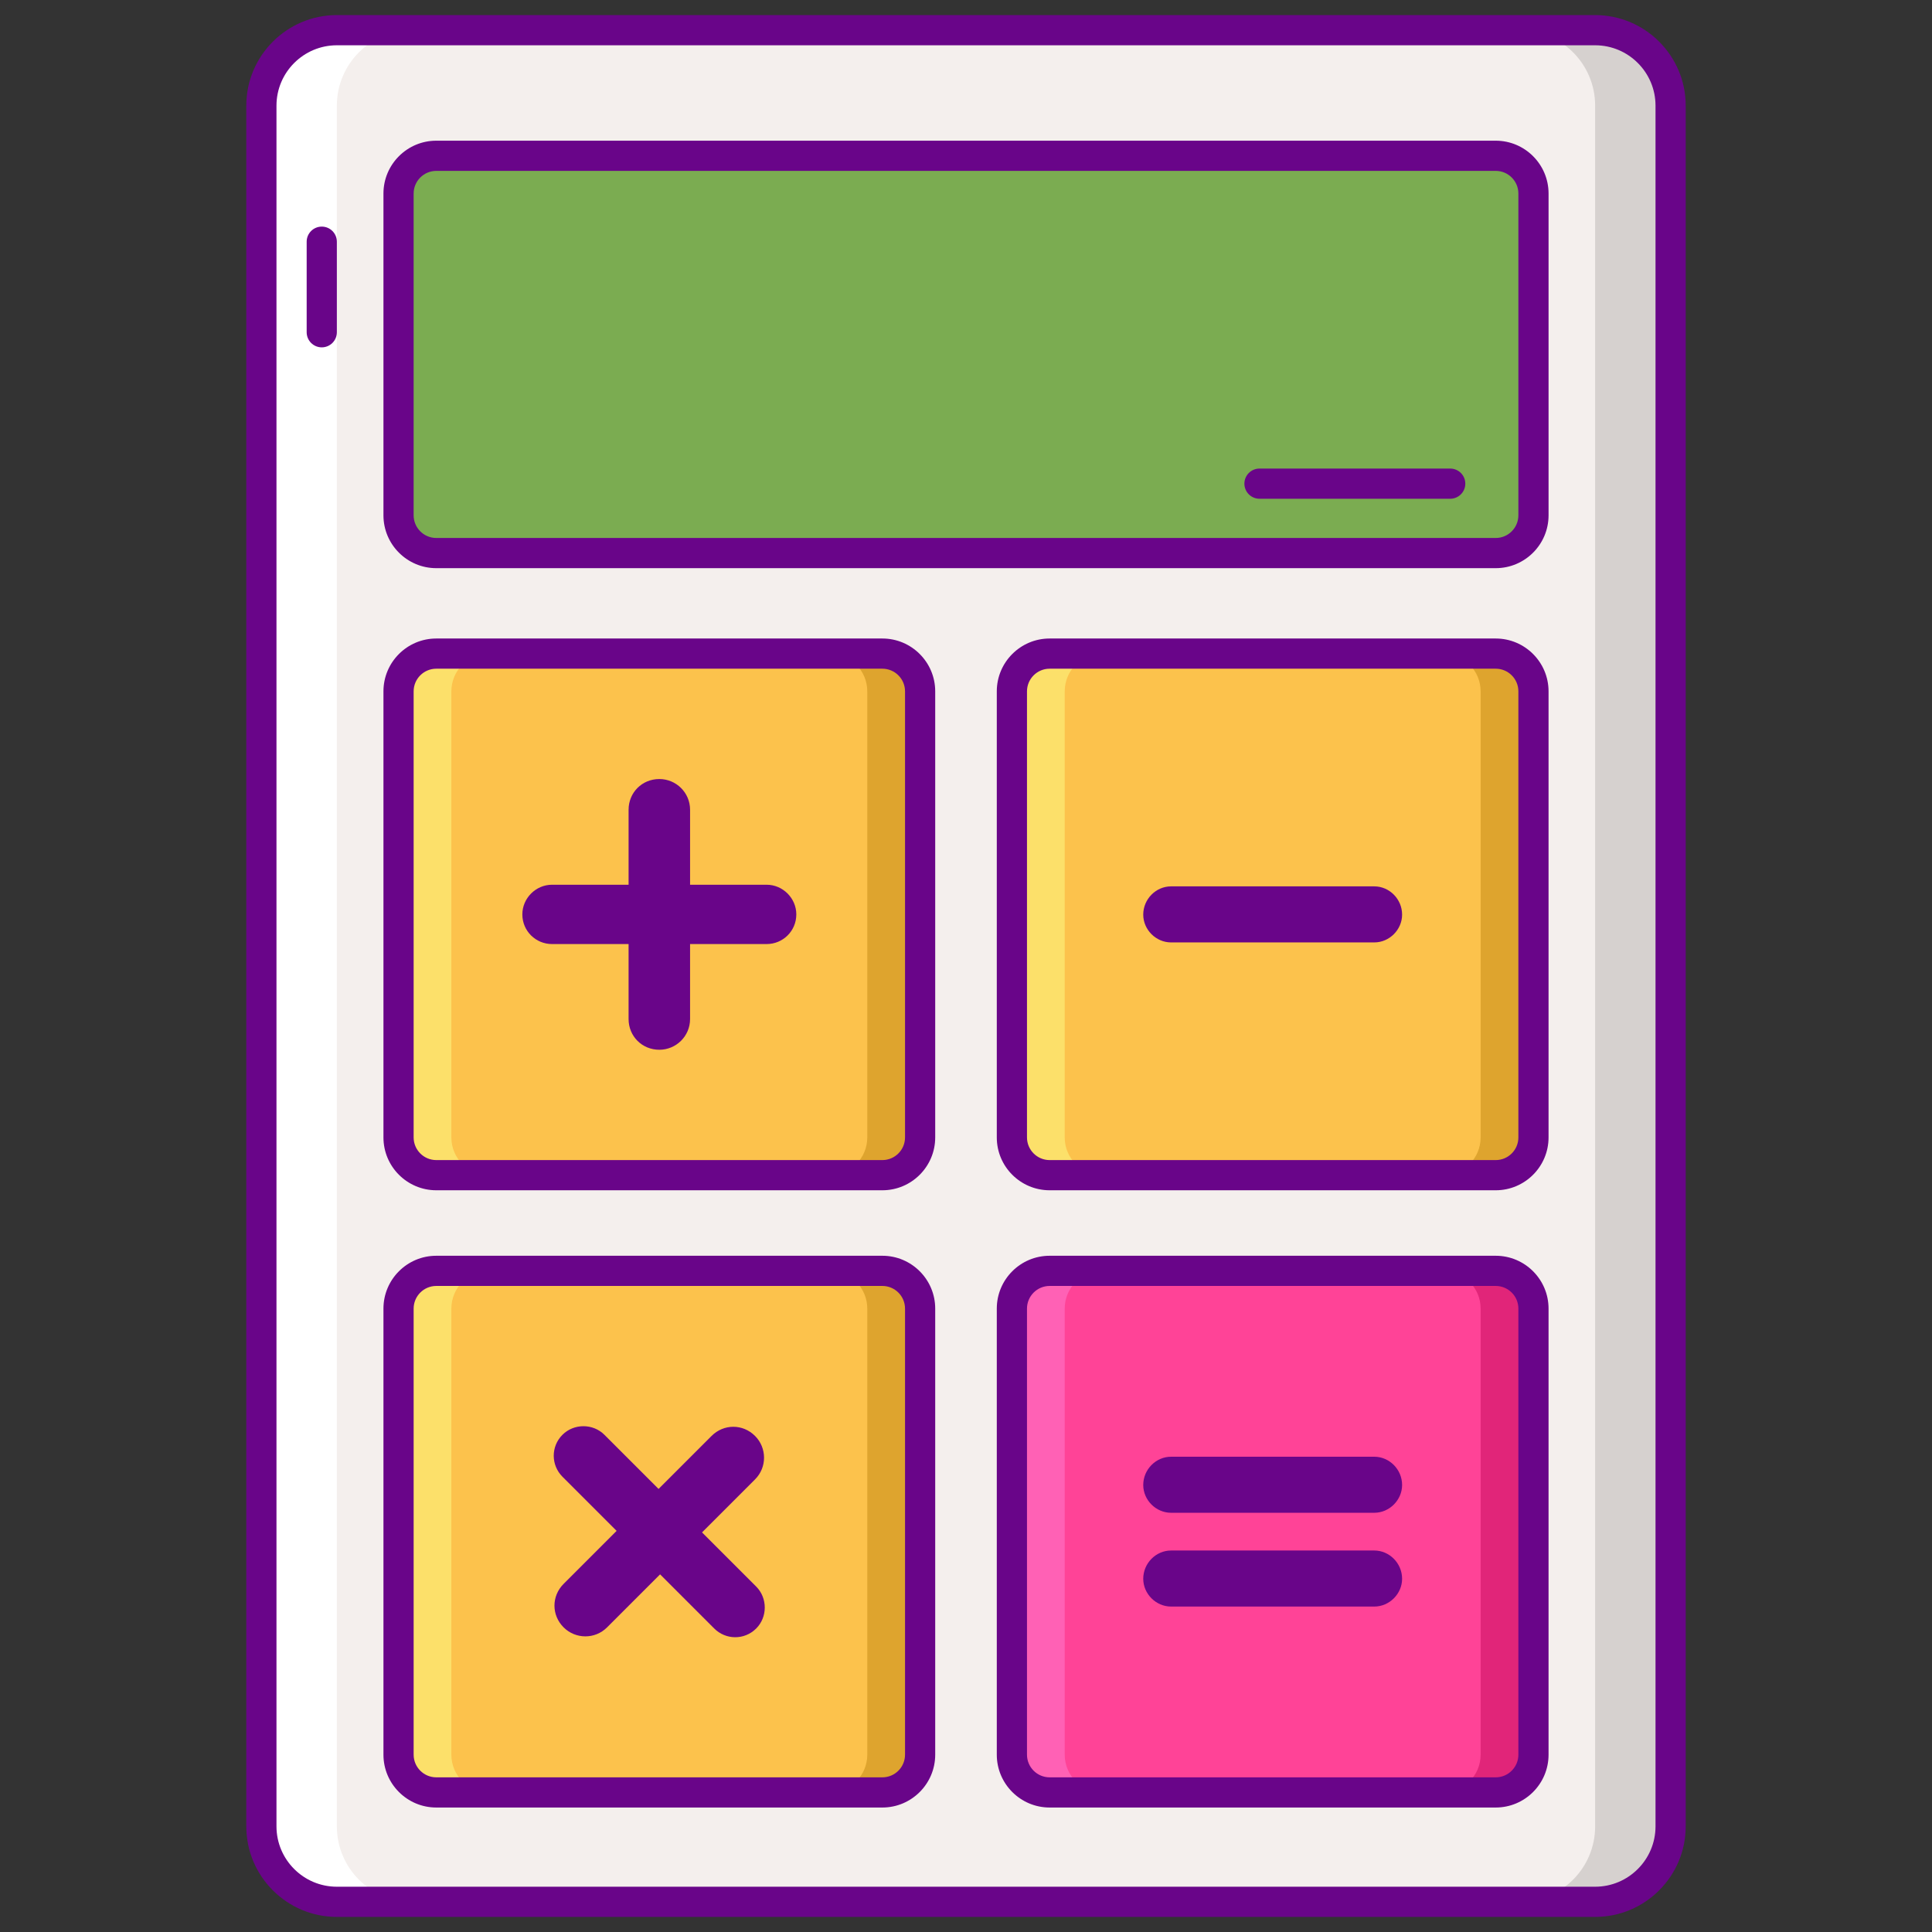 <svg id="Layer_1" enable-background="new 0 0 256 256" height="512" viewBox="0 0 256 256" width="512" xmlns="http://www.w3.org/2000/svg"><rect x="0" y="0" width="256" height="256" fill="#333333" stroke="none"/><path d="m211.365 252h-166.73c-5.523 0-10-4.477-10-10v-228c0-5.523 4.477-10 10-10h166.73c5.523 0 10 4.477 10 10v228c0 5.523-4.477 10-10 10z" fill="#f4efed"/><path d="m211.365 4h-10c5.523 0 10 4.477 10 10v228c0 5.523-4.477 10-10 10h10c5.523 0 10-4.477 10-10v-228c0-5.523-4.477-10-10-10z" fill="#d6d1cf"/><path d="m44.635 252h10c-5.523 0-10-4.477-10-10v-228c0-5.523 4.477-10 10-10h-10c-5.523 0-10 4.477-10 10v228c0 5.523 4.477 10 10 10z" fill="#fff"/><path d="m198.191 73.285h-140.383c-2.761 0-5-2.239-5-5v-42.642c0-2.761 2.239-5 5-5h140.383c2.761 0 5 2.239 5 5v42.642c0 2.761-2.238 5-5 5z" fill="#7bac51"/><path d="m116.92 155.717h-59.112c-2.761 0-5-2.239-5-5v-59.111c0-2.761 2.239-5 5-5h59.111c2.761 0 5 2.239 5 5v59.111c.001 2.761-2.238 5-4.999 5z" fill="#fcc24c"/><path d="m116.92 237.506h-59.112c-2.761 0-5-2.239-5-5v-59.111c0-2.761 2.239-5 5-5h59.111c2.761 0 5 2.239 5 5v59.111c.001 2.762-2.238 5-4.999 5z" fill="#fcc24c"/><path d="m198.191 237.506h-59.111c-2.761 0-5-2.239-5-5v-59.111c0-2.761 2.239-5 5-5h59.111c2.761 0 5 2.239 5 5v59.111c0 2.762-2.238 5-5 5z" fill="#ff4397"/><g fill="#690589"><path d="m211.365 254h-166.73c-6.617 0-12-5.383-12-12v-228c0-6.617 5.383-12 12-12h166.73c6.617 0 12 5.383 12 12v228c0 6.617-5.383 12-12 12zm-166.73-248c-4.411 0-8 3.589-8 8v228c0 4.411 3.589 8 8 8h166.73c4.411 0 8-3.589 8-8v-228c0-4.411-3.589-8-8-8z"/><path d="m42.635 46.026c-1.104 0-2-.896-2-2v-12c0-1.104.896-2 2-2s2 .896 2 2v12c0 1.104-.896 2-2 2z"/><path d="m192.161 66.087h-25.273c-1.104 0-2-.896-2-2s.896-2 2-2h25.273c1.104 0 2 .896 2 2s-.895 2-2 2z"/><path d="m198.191 75.285h-140.382c-3.86 0-7-3.14-7-7v-42.642c0-3.86 3.14-7 7-7h140.383c3.86 0 7 3.14 7 7v42.642c-.001 3.86-3.141 7-7.001 7zm-140.382-52.642c-1.654 0-3 1.346-3 3v42.642c0 1.654 1.346 3 3 3h140.383c1.654 0 3-1.346 3-3v-42.642c0-1.654-1.346-3-3-3z"/><path d="m83.291 125.092h-10.147c-2.144 0-3.93-1.715-3.93-3.93 0-2.144 1.786-3.93 3.93-3.93h10.147v-9.932c0-2.287 1.787-4.074 4.074-4.074 2.215 0 4.073 1.787 4.073 4.074v9.932h10.147c2.144 0 3.93 1.786 3.93 3.93 0 2.215-1.786 3.93-3.93 3.93h-10.148v9.932c0 2.287-1.858 4.074-4.073 4.074-2.287 0-4.074-1.787-4.074-4.074v-9.932z"/><path d="m81.705 202.85-7.175-7.175c-1.516-1.516-1.567-3.992 0-5.558 1.516-1.516 4.042-1.516 5.558 0l7.175 7.175 7.023-7.023c1.617-1.617 4.144-1.617 5.761 0 1.566 1.566 1.616 4.143-.001 5.76l-7.023 7.023 7.175 7.175c1.516 1.516 1.516 4.042 0 5.558-1.567 1.566-4.042 1.516-5.558 0l-7.175-7.175-7.023 7.023c-1.617 1.617-4.194 1.566-5.76.001-1.617-1.617-1.617-4.144 0-5.761z"/><path d="m151.485 196.768c0-2.059 1.685-3.744 3.682-3.744h26.937c1.997 0 3.682 1.685 3.682 3.744 0 1.997-1.685 3.682-3.682 3.682h-26.937c-1.997.001-3.682-1.684-3.682-3.682z"/><path d="m151.485 209.195c0-2.059 1.685-3.744 3.682-3.744h26.937c1.997 0 3.682 1.685 3.682 3.744 0 1.997-1.685 3.682-3.682 3.682h-26.937c-1.997 0-3.682-1.685-3.682-3.682z"/></g><path d="m198.191 155.717h-59.111c-2.761 0-5-2.239-5-5v-59.111c0-2.761 2.239-5 5-5h59.111c2.761 0 5 2.239 5 5v59.111c0 2.761-2.238 5-5 5z" fill="#fcc24c"/><path d="m198.191 86.606h-7c2.761 0 5 2.239 5 5v59.111c0 2.761-2.239 5-5 5h7c2.761 0 5-2.239 5-5v-59.111c0-2.762-2.238-5-5-5z" fill="#dea42e"/><path d="m139.08 155.717h7c-2.761 0-5-2.239-5-5v-59.111c0-2.761 2.238-5 5-5h-7c-2.762 0-5 2.239-5 5v59.111c0 2.761 2.239 5 5 5z" fill="#fce06a"/><path d="m116.92 86.606h-7c2.761 0 5 2.239 5 5v59.111c0 2.761-2.239 5-5 5h7c2.761 0 5-2.239 5-5v-59.111c0-2.762-2.239-5-5-5z" fill="#dea42e"/><path d="m57.808 155.717h7c-2.761 0-5-2.239-5-5v-59.111c0-2.761 2.239-5 5-5h-7c-2.761 0-5 2.239-5 5v59.111c0 2.761 2.239 5 5 5z" fill="#fce06a"/><path d="m116.92 168.395h-7c2.761 0 5 2.239 5 5v59.111c0 2.761-2.239 5-5 5h7c2.761 0 5-2.239 5-5v-59.111c0-2.761-2.239-5-5-5z" fill="#dea42e"/><path d="m57.808 237.506h7c-2.761 0-5-2.239-5-5v-59.111c0-2.761 2.239-5 5-5h-7c-2.761 0-5 2.239-5 5v59.111c0 2.762 2.239 5 5 5z" fill="#fce06a"/><path d="m198.191 168.395h-7c2.761 0 5 2.239 5 5v59.111c0 2.761-2.239 5-5 5h7c2.761 0 5-2.239 5-5v-59.111c0-2.761-2.238-5-5-5z" fill="#e12579"/><path d="m139.08 237.506h7c-2.761 0-5-2.239-5-5v-59.111c0-2.761 2.238-5 5-5h-7c-2.762 0-5 2.239-5 5v59.111c0 2.762 2.239 5 5 5z" fill="#ff61b5"/><path d="m198.191 157.717h-59.111c-3.86 0-7-3.14-7-7v-59.111c0-3.86 3.14-7 7-7h59.111c3.86 0 7 3.14 7 7v59.111c0 3.86-3.14 7-7 7zm-59.11-69.111c-1.654 0-3 1.346-3 3v59.111c0 1.654 1.346 3 3 3h59.111c1.654 0 3-1.346 3-3v-59.111c0-1.654-1.346-3-3-3z" fill="#690589"/><path d="m151.485 121.193c0-2.059 1.685-3.744 3.682-3.744h26.937c1.997 0 3.682 1.685 3.682 3.744 0 1.997-1.685 3.682-3.682 3.682h-26.937c-1.997 0-3.682-1.685-3.682-3.682z" fill="#690589"/><path d="m116.919 157.717h-59.11c-3.86 0-7-3.14-7-7v-59.111c0-3.86 3.14-7 7-7h59.111c3.86 0 7 3.14 7 7v59.111c-.001 3.86-3.141 7-7.001 7zm-59.11-69.111c-1.654 0-3 1.346-3 3v59.111c0 1.654 1.346 3 3 3h59.111c1.654 0 3-1.346 3-3v-59.111c0-1.654-1.346-3-3-3z" fill="#690589"/><path d="m116.919 239.506h-59.11c-3.86 0-7-3.14-7-7v-59.111c0-3.86 3.14-7 7-7h59.111c3.86 0 7 3.14 7 7v59.111c-.001 3.86-3.141 7-7.001 7zm-59.11-69.111c-1.654 0-3 1.346-3 3v59.111c0 1.654 1.346 3 3 3h59.111c1.654 0 3-1.346 3-3v-59.111c0-1.654-1.346-3-3-3z" fill="#690589"/><path d="m198.191 239.506h-59.111c-3.86 0-7-3.14-7-7v-59.111c0-3.86 3.14-7 7-7h59.111c3.86 0 7 3.14 7 7v59.111c0 3.86-3.14 7-7 7zm-59.11-69.111c-1.654 0-3 1.346-3 3v59.111c0 1.654 1.346 3 3 3h59.111c1.654 0 3-1.346 3-3v-59.111c0-1.654-1.346-3-3-3z" fill="#690589"/></svg>